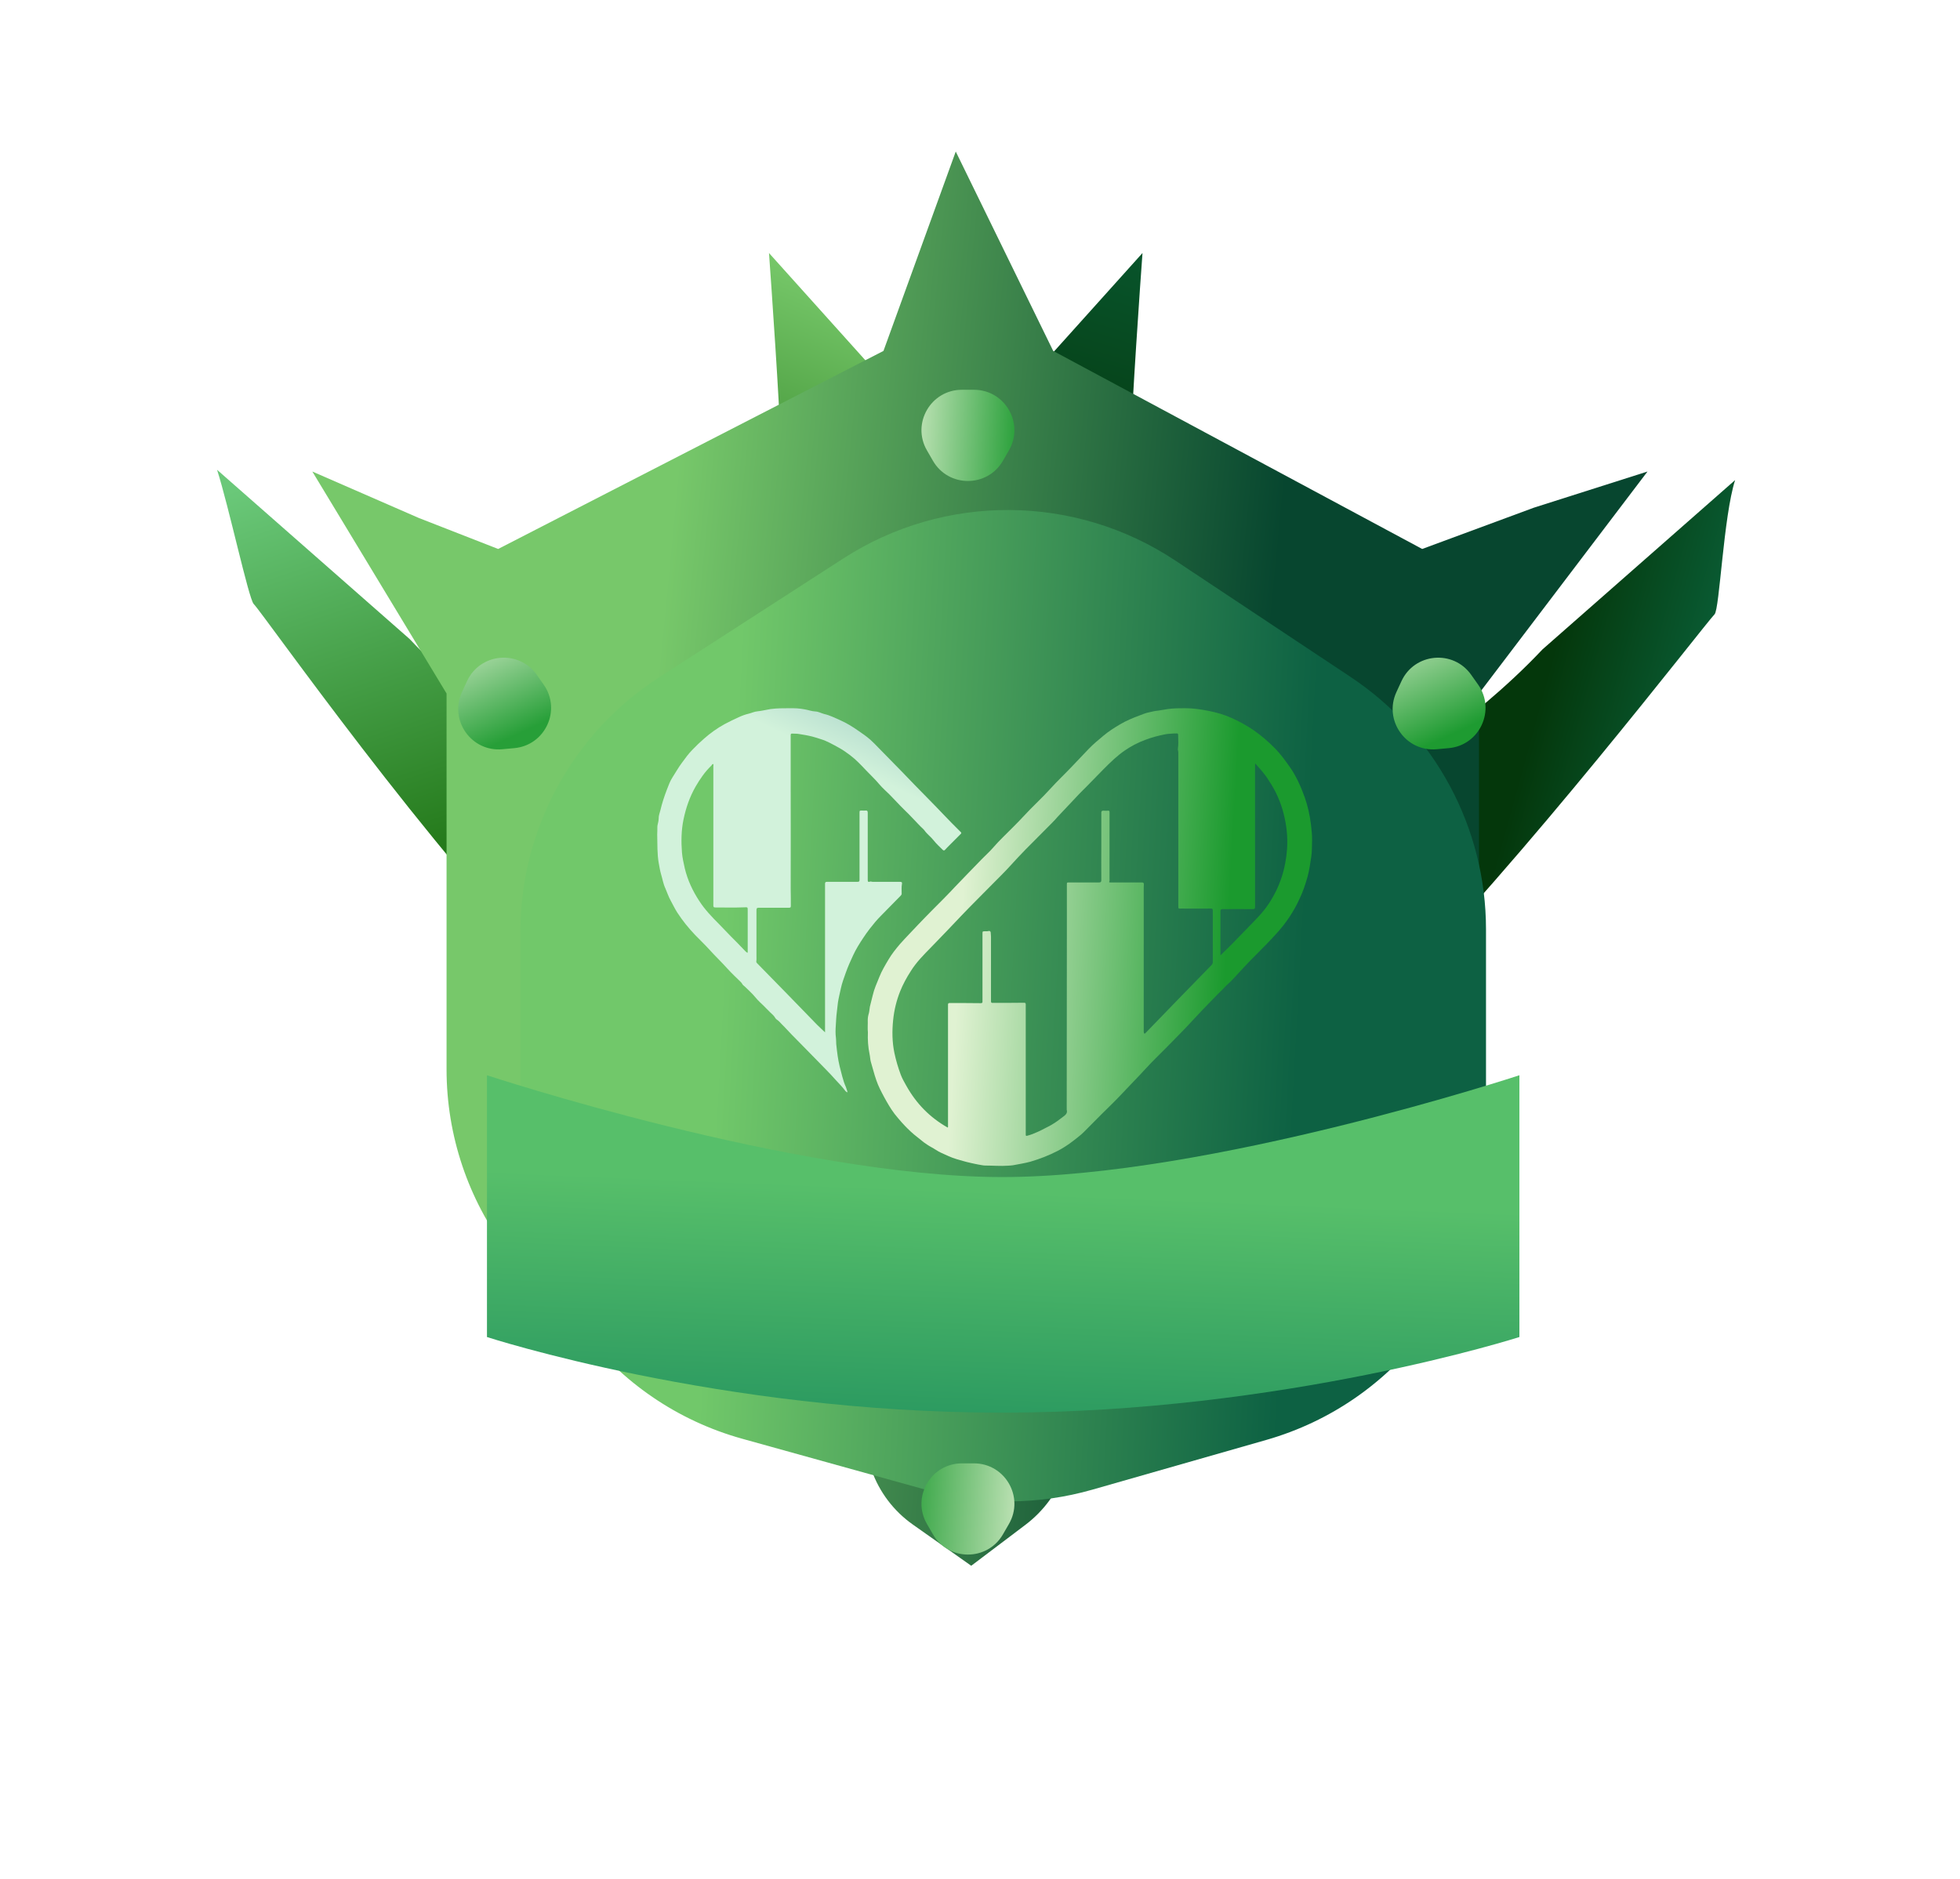 <svg width="97" height="93" viewBox="0 0 97 93" fill="none" xmlns="http://www.w3.org/2000/svg">
<g filter="url(#filter0_d_622_11174)">
<path d="M56.003 21.334C56.016 21.701 49.19 29.533 43.386 36.709C40.064 36.039 35.371 35.446 37.236 33.389C40.533 29.751 44.754 26.243 47.873 22.171L56.542 12.523C56.442 13.832 55.978 20.633 56.003 21.334Z" fill="url(#paint0_linear_622_11174)"/>
<path d="M38.595 21.334C38.582 21.701 45.409 29.533 51.213 36.709C54.535 36.039 59.228 35.446 57.362 33.389C54.065 29.751 49.844 26.243 46.725 22.171L38.057 12.523C38.156 13.832 38.62 20.633 38.595 21.334Z" fill="url(#paint1_linear_622_11174)"/>
<path d="M84.854 30.405C84.343 30.931 75.331 42.668 68.749 49.236C66.309 46.61 62.764 43.373 64.811 41.594C68.428 38.45 72.739 35.961 76.337 32.143L85.87 23.763C85.295 25.552 85.102 30.149 84.854 30.405Z" fill="url(#paint2_linear_622_11174)"/>
<path d="M12.555 29.894C13.066 30.42 21.281 42.158 27.863 48.725C30.303 46.099 33.848 42.862 31.802 41.084C28.184 37.94 23.873 35.45 20.276 31.632L10.742 23.252C11.318 25.041 12.307 29.639 12.555 29.894Z" fill="url(#paint3_linear_622_11174)"/>
<g filter="url(#filter1_d_622_11174)">
<path d="M73.195 57.02V38.325L81.534 27.339L75.912 29.128L70.384 31.172L52.122 21.369L47.3 11.5L43.723 21.369L24.654 31.172L20.73 29.639L15.457 27.339L22.1 38.325V56.925C22.1 63.56 26.46 69.408 32.819 71.301L39.475 73.283C41.181 73.791 42.541 75.084 43.133 76.763C43.517 77.85 44.229 78.791 45.171 79.456L48.066 81.5L50.749 79.472C51.645 78.795 52.324 77.872 52.705 76.816C53.323 75.101 54.713 73.777 56.456 73.242L62.592 71.361C68.893 69.428 73.195 63.61 73.195 57.02Z" fill="url(#paint4_linear_622_11174)"/>
</g>
<g filter="url(#filter2_i_622_11174)">
<path d="M39.738 26.641L30.619 32.526C26.339 35.289 23.754 40.035 23.754 45.129V55.762C23.754 62.499 28.246 68.41 34.737 70.214L43.915 72.765C46.58 73.505 49.397 73.495 52.056 72.734L60.666 70.272C67.104 68.431 71.542 62.546 71.542 55.85V45.002C71.542 39.978 69.026 35.287 64.841 32.507L56.172 26.749C51.203 23.448 44.75 23.405 39.738 26.641Z" fill="url(#paint5_linear_622_11174)"/>
</g>
<g filter="url(#filter3_d_622_11174)">
<path d="M41.952 49.093C41.931 48.903 41.952 48.698 41.945 48.486C41.945 48.38 41.966 48.26 42.001 48.147C42.029 48.041 42.029 47.928 42.05 47.829C42.092 47.639 42.148 47.455 42.191 47.264C42.261 46.953 42.394 46.664 42.514 46.367C42.633 46.064 42.801 45.781 42.97 45.498C43.131 45.223 43.328 44.976 43.538 44.729C43.833 44.397 44.149 44.079 44.451 43.754C44.661 43.528 44.879 43.316 45.089 43.097C45.496 42.688 45.91 42.278 46.303 41.854C46.725 41.409 47.153 40.978 47.581 40.533C47.77 40.336 47.981 40.152 48.163 39.94C48.465 39.587 48.809 39.276 49.132 38.944C49.314 38.761 49.497 38.577 49.672 38.386C50.093 37.927 50.557 37.511 50.978 37.045C51.329 36.656 51.715 36.296 52.073 35.915C52.346 35.625 52.62 35.343 52.887 35.06C53.118 34.82 53.371 34.615 53.624 34.403C53.876 34.191 54.15 34.022 54.431 33.852C54.733 33.676 55.062 33.535 55.392 33.414C55.54 33.365 55.68 33.294 55.828 33.266C55.954 33.245 56.073 33.203 56.2 33.188C56.396 33.167 56.586 33.125 56.782 33.097C57.077 33.054 57.379 33.054 57.673 33.054C58.052 33.054 58.424 33.111 58.789 33.181C59.196 33.259 59.589 33.372 59.961 33.541C60.326 33.704 60.684 33.902 61.021 34.128C61.407 34.396 61.765 34.7 62.095 35.039C62.39 35.335 62.628 35.674 62.867 36.013C63.169 36.458 63.386 36.953 63.569 37.461C63.723 37.899 63.822 38.344 63.878 38.803C63.906 39.065 63.941 39.326 63.934 39.594C63.927 39.87 63.934 40.145 63.892 40.42C63.843 40.738 63.8 41.063 63.716 41.374C63.611 41.755 63.485 42.13 63.316 42.483C63.028 43.118 62.649 43.683 62.179 44.199C61.856 44.559 61.512 44.905 61.175 45.244C60.832 45.583 60.502 45.936 60.179 46.29C60.038 46.445 59.898 46.6 59.737 46.734C59.645 46.819 59.561 46.918 59.477 47.003C59.414 47.066 59.351 47.123 59.288 47.187C58.937 47.554 58.579 47.907 58.235 48.281C58.045 48.486 57.856 48.691 57.666 48.889C57.343 49.221 57.021 49.553 56.691 49.884C56.361 50.216 56.024 50.541 55.708 50.887C55.273 51.361 54.817 51.82 54.375 52.293C54.094 52.589 53.792 52.872 53.504 53.161C53.217 53.451 52.929 53.741 52.641 54.03C52.48 54.193 52.29 54.327 52.115 54.468C51.869 54.659 51.609 54.828 51.336 54.969C50.908 55.188 50.458 55.365 49.995 55.499C49.714 55.577 49.42 55.619 49.132 55.676C49.055 55.69 48.971 55.69 48.893 55.697C48.514 55.725 48.135 55.69 47.756 55.69C47.644 55.69 47.532 55.655 47.419 55.641C47.286 55.619 47.153 55.584 47.019 55.556C46.788 55.506 46.563 55.436 46.339 55.372C46.072 55.294 45.819 55.167 45.566 55.054C45.398 54.977 45.251 54.864 45.089 54.779C44.956 54.708 44.837 54.623 44.717 54.539C44.556 54.412 44.394 54.284 44.24 54.157C44.023 53.974 43.819 53.769 43.629 53.557C43.51 53.416 43.384 53.282 43.272 53.133C43.075 52.872 42.914 52.589 42.759 52.307C42.612 52.032 42.464 51.756 42.366 51.459C42.261 51.163 42.191 50.859 42.099 50.562C42.064 50.442 42.064 50.308 42.036 50.181C41.959 49.821 41.938 49.468 41.952 49.093ZM45.903 53.811C45.925 53.776 45.917 53.748 45.917 53.719C45.917 53.395 45.917 53.07 45.917 52.752C45.917 51.078 45.917 49.411 45.917 47.737C45.917 47.681 45.925 47.646 45.995 47.646C46.507 47.646 47.019 47.646 47.532 47.653C47.602 47.653 47.63 47.639 47.623 47.561C47.623 46.904 47.623 46.24 47.623 45.583C47.623 45.124 47.623 44.672 47.623 44.213C47.623 44.1 47.623 44.1 47.742 44.093C47.805 44.093 47.876 44.1 47.939 44.079C47.974 44.072 48.023 44.093 48.03 44.15C48.03 44.22 48.044 44.284 48.044 44.347C48.044 45.414 48.044 46.48 48.044 47.554C48.044 47.624 48.065 47.646 48.135 47.639C48.648 47.639 49.16 47.639 49.672 47.632C49.742 47.632 49.764 47.646 49.764 47.716C49.764 49.63 49.764 51.544 49.764 53.451C49.764 53.684 49.764 53.924 49.764 54.157C49.764 54.214 49.778 54.235 49.841 54.214C49.925 54.186 50.009 54.171 50.086 54.136C50.234 54.073 50.388 54.016 50.536 53.938C50.704 53.847 50.88 53.769 51.048 53.67C51.252 53.55 51.434 53.416 51.623 53.267C51.736 53.183 51.841 53.098 51.792 52.928C51.792 52.921 51.792 52.914 51.792 52.9C51.792 50.082 51.799 47.257 51.799 44.439C51.799 43.556 51.799 42.673 51.799 41.791C51.799 41.678 51.799 41.678 51.911 41.678C52.403 41.678 52.901 41.678 53.392 41.678C53.476 41.678 53.504 41.649 53.504 41.565C53.497 40.986 53.504 40.399 53.504 39.82C53.504 39.291 53.504 38.761 53.504 38.231C53.504 38.146 53.532 38.125 53.61 38.125C53.687 38.132 53.764 38.132 53.834 38.125C53.897 38.118 53.911 38.146 53.911 38.203C53.911 39.305 53.911 40.406 53.911 41.515C53.911 41.55 53.919 41.586 53.904 41.614C53.876 41.678 53.911 41.678 53.954 41.678C54.08 41.678 54.213 41.678 54.34 41.678C54.733 41.678 55.126 41.678 55.512 41.678C55.582 41.678 55.61 41.699 55.61 41.77C55.603 41.861 55.603 41.96 55.603 42.052C55.603 44.383 55.603 46.706 55.603 49.037C55.603 49.065 55.603 49.086 55.61 49.115C55.631 49.171 55.645 49.178 55.687 49.136C55.771 49.044 55.855 48.959 55.94 48.874C56.389 48.408 56.845 47.942 57.294 47.476C57.849 46.904 58.403 46.332 58.965 45.76C59.007 45.718 59.021 45.668 59.021 45.611C59.021 44.764 59.021 43.909 59.021 43.062C59.021 42.991 59 42.97 58.93 42.97C58.438 42.977 57.947 42.97 57.456 42.97C57.322 42.97 57.315 42.998 57.315 42.836C57.315 40.307 57.315 37.772 57.315 35.244C57.315 35.18 57.287 35.123 57.294 35.06C57.329 34.855 57.308 34.643 57.308 34.438C57.308 34.297 57.301 34.297 57.168 34.304C57.147 34.304 57.119 34.304 57.098 34.304C56.95 34.318 56.803 34.318 56.656 34.347C56.333 34.41 56.01 34.495 55.694 34.615C55.329 34.749 54.985 34.926 54.669 35.145C54.276 35.413 53.932 35.752 53.596 36.091C53.308 36.381 53.034 36.67 52.746 36.96C52.627 37.08 52.508 37.193 52.395 37.313C52.044 37.68 51.694 38.054 51.343 38.429C51.258 38.521 51.174 38.627 51.083 38.711C50.894 38.895 50.718 39.086 50.529 39.269C50.016 39.778 49.504 40.293 49.02 40.83C48.732 41.148 48.43 41.445 48.128 41.748C47.623 42.264 47.104 42.772 46.605 43.295C46.1 43.825 45.602 44.354 45.089 44.877C44.724 45.251 44.352 45.619 44.072 46.071C43.868 46.388 43.686 46.72 43.545 47.074C43.363 47.533 43.25 48.006 43.201 48.493C43.145 49.037 43.152 49.581 43.264 50.117C43.342 50.485 43.447 50.845 43.58 51.198C43.651 51.389 43.756 51.565 43.854 51.742C44.352 52.632 45.026 53.317 45.903 53.811ZM61.119 35.787C61.112 35.83 61.112 35.851 61.112 35.872C61.112 37.002 61.112 38.125 61.112 39.255C61.112 40.463 61.112 41.671 61.112 42.885C61.112 42.963 61.098 42.998 61.007 42.998C60.502 42.991 60.003 42.998 59.498 42.998C59.421 42.998 59.4 43.027 59.4 43.097C59.4 43.789 59.4 44.489 59.4 45.181C59.4 45.216 59.4 45.251 59.4 45.287C59.582 45.11 59.758 44.941 59.933 44.764C60.221 44.467 60.509 44.171 60.797 43.874C61.148 43.514 61.505 43.161 61.786 42.737C62.341 41.904 62.635 40.978 62.699 39.983C62.734 39.411 62.67 38.846 62.53 38.288C62.383 37.701 62.144 37.158 61.807 36.656C61.618 36.338 61.379 36.077 61.119 35.787Z" fill="url(#paint6_linear_622_11174)"/>
</g>
<g filter="url(#filter4_d_622_11174)">
<path d="M40.943 52.07C40.866 52.042 40.824 51.986 40.789 51.937C40.663 51.769 40.51 51.621 40.37 51.467C40.202 51.278 40.027 51.088 39.845 50.906C39.495 50.548 39.145 50.19 38.795 49.833C38.592 49.622 38.389 49.419 38.187 49.215C38.019 49.047 37.865 48.864 37.697 48.703C37.62 48.626 37.55 48.535 37.452 48.472C37.368 48.423 37.34 48.317 37.263 48.247C37.039 48.044 36.843 47.819 36.619 47.616C36.444 47.455 36.304 47.251 36.129 47.09C36.017 46.992 35.919 46.873 35.801 46.781C35.745 46.746 35.724 46.669 35.675 46.62C35.444 46.395 35.213 46.178 34.996 45.94C34.702 45.61 34.38 45.308 34.086 44.979C33.869 44.74 33.632 44.516 33.408 44.284C33.079 43.941 32.778 43.569 32.519 43.169C32.393 42.972 32.295 42.762 32.183 42.559C32.078 42.369 32.015 42.166 31.931 41.976C31.819 41.738 31.784 41.485 31.707 41.24C31.658 41.072 31.637 40.896 31.602 40.728C31.518 40.258 31.539 39.788 31.525 39.311C31.525 39.185 31.539 39.059 31.532 38.932C31.532 38.834 31.574 38.729 31.588 38.624C31.602 38.56 31.595 38.49 31.602 38.427C31.616 38.322 31.651 38.224 31.679 38.119C31.763 37.761 31.875 37.417 32.008 37.073C32.085 36.87 32.162 36.66 32.281 36.477C32.435 36.239 32.575 35.986 32.743 35.762C32.911 35.53 33.079 35.299 33.282 35.095C33.457 34.913 33.639 34.738 33.834 34.569C34.149 34.289 34.492 34.043 34.863 33.84C35.087 33.721 35.318 33.608 35.549 33.503C35.717 33.426 35.885 33.363 36.066 33.321C36.206 33.286 36.332 33.222 36.479 33.209C36.703 33.188 36.913 33.131 37.13 33.096C37.445 33.054 37.76 33.054 38.075 33.054C38.2 33.054 38.327 33.054 38.445 33.061C38.571 33.068 38.697 33.089 38.823 33.11C38.998 33.138 39.173 33.209 39.355 33.215C39.516 33.222 39.649 33.307 39.796 33.342C40.076 33.405 40.328 33.538 40.587 33.65C40.901 33.791 41.188 33.966 41.468 34.163C41.671 34.303 41.881 34.443 42.07 34.611C42.203 34.731 42.329 34.857 42.448 34.983C42.84 35.383 43.231 35.783 43.623 36.183C44.05 36.624 44.477 37.073 44.911 37.508C45.442 38.041 45.953 38.602 46.492 39.129C46.513 39.15 46.534 39.171 46.555 39.192C46.583 39.22 46.576 39.248 46.548 39.276C46.352 39.472 46.163 39.662 45.967 39.858C45.904 39.928 45.827 39.991 45.771 40.062C45.722 40.118 45.687 40.09 45.652 40.062C45.498 39.907 45.331 39.76 45.197 39.585C45.058 39.409 44.876 39.283 44.75 39.101C44.694 39.023 44.61 38.967 44.547 38.897C44.281 38.624 44.022 38.336 43.749 38.077C43.504 37.838 43.273 37.578 43.029 37.333C42.861 37.165 42.679 37.01 42.525 36.828C42.315 36.575 42.077 36.358 41.853 36.12C41.608 35.86 41.363 35.6 41.076 35.383C40.908 35.257 40.733 35.13 40.544 35.025C40.391 34.934 40.23 34.857 40.076 34.773C39.929 34.696 39.775 34.632 39.614 34.583C39.481 34.541 39.341 34.492 39.201 34.457C38.984 34.401 38.767 34.366 38.55 34.331C38.438 34.31 38.327 34.317 38.215 34.31C38.145 34.303 38.131 34.331 38.131 34.394C38.131 34.611 38.131 34.829 38.131 35.039C38.131 35.72 38.131 36.4 38.131 37.08C38.131 38.715 38.138 40.356 38.131 41.99C38.131 42.271 38.145 42.552 38.138 42.839C38.138 42.895 38.131 42.93 38.054 42.93C37.55 42.93 37.046 42.93 36.542 42.93C36.458 42.93 36.437 42.959 36.437 43.064C36.437 43.814 36.437 44.558 36.437 45.308C36.437 45.4 36.444 45.491 36.43 45.582C36.423 45.617 36.437 45.638 36.458 45.666C36.934 46.15 37.41 46.634 37.886 47.125C38.403 47.658 38.921 48.191 39.439 48.724C39.565 48.85 39.698 48.97 39.831 49.096C39.831 48.886 39.831 48.668 39.831 48.451C39.831 46.213 39.831 43.983 39.831 41.745C39.831 41.668 39.859 41.647 39.929 41.647C40.433 41.647 40.936 41.647 41.44 41.647C41.524 41.647 41.538 41.619 41.538 41.542C41.538 40.44 41.538 39.346 41.538 38.245C41.538 38.119 41.538 38.119 41.664 38.119C41.72 38.119 41.783 38.126 41.839 38.119C41.916 38.111 41.944 38.14 41.944 38.224C41.944 38.624 41.944 39.023 41.944 39.423C41.944 40.139 41.944 40.847 41.944 41.563C41.944 41.64 41.972 41.668 42.042 41.64C42.091 41.619 42.14 41.647 42.182 41.647C42.637 41.647 43.084 41.647 43.539 41.647C43.616 41.647 43.658 41.668 43.637 41.752C43.609 41.913 43.623 42.075 43.623 42.229C43.623 42.271 43.609 42.299 43.581 42.327C43.42 42.481 43.28 42.643 43.119 42.797C42.944 42.972 42.77 43.148 42.595 43.33C42.399 43.527 42.224 43.737 42.056 43.955C41.937 44.109 41.825 44.263 41.72 44.425C41.538 44.698 41.363 44.979 41.223 45.28C41.09 45.561 40.964 45.848 40.859 46.143C40.768 46.403 40.67 46.655 40.614 46.922C40.566 47.16 40.502 47.392 40.468 47.63C40.447 47.791 40.433 47.953 40.412 48.114C40.384 48.331 40.377 48.542 40.363 48.759C40.349 48.963 40.342 49.166 40.37 49.37C40.384 49.468 40.377 49.573 40.384 49.671C40.405 49.868 40.426 50.064 40.454 50.253C40.502 50.604 40.593 50.948 40.684 51.285C40.733 51.467 40.789 51.642 40.866 51.811C40.887 51.895 40.929 51.972 40.943 52.07ZM35.996 45.161C35.996 45.147 36.004 45.14 36.004 45.133C36.004 44.446 36.004 43.758 36.004 43.071C36.004 42.895 36.004 42.902 35.836 42.909C35.353 42.93 34.877 42.916 34.394 42.916C34.331 42.916 34.303 42.895 34.303 42.825C34.303 40.532 34.303 38.231 34.303 35.937C34.303 35.895 34.324 35.832 34.289 35.818C34.254 35.804 34.233 35.867 34.205 35.895C33.89 36.197 33.645 36.554 33.429 36.926C33.135 37.438 32.946 37.985 32.827 38.56C32.715 39.101 32.708 39.648 32.75 40.195C32.771 40.461 32.834 40.721 32.89 40.98C33.03 41.563 33.282 42.103 33.611 42.601C33.883 43.022 34.226 43.379 34.583 43.737C34.779 43.941 34.975 44.144 35.171 44.347C35.409 44.586 35.647 44.824 35.877 45.07C35.913 45.105 35.947 45.14 35.996 45.161Z" fill="url(#paint7_linear_622_11174)"/>
</g>
<g filter="url(#filter5_d_622_11174)">
<path d="M22.1 65.178C22.1 65.178 33.6 68.921 47.559 68.921C61.518 68.921 73.195 65.178 73.195 65.178V52.221C73.195 52.221 57.854 57.273 47.559 57.26C37.331 57.246 22.1 52.221 22.1 52.221V65.178Z" fill="url(#paint8_linear_622_11174)"/>
</g>
<g filter="url(#filter6_d_622_11174)">
<path d="M49.635 22.807C48.865 24.14 46.941 24.14 46.171 22.807L45.874 22.292C45.104 20.959 46.066 19.292 47.606 19.292L48.2 19.292C49.74 19.292 50.702 20.959 49.932 22.292L49.635 22.807Z" fill="url(#paint9_linear_622_11174)"/>
</g>
<g filter="url(#filter7_d_622_11174)">
<path d="M49.635 75.945C48.865 77.279 46.941 77.279 46.171 75.945L45.874 75.431C45.104 74.097 46.066 72.431 47.606 72.431L48.2 72.431C49.74 72.431 50.702 74.097 49.932 75.431L49.635 75.945Z" fill="url(#paint10_linear_622_11174)"/>
</g>
<g filter="url(#filter8_d_622_11174)">
<path d="M73.151 33.885C74.038 35.143 73.232 36.89 71.699 37.03L71.107 37.084C69.574 37.224 68.464 35.652 69.109 34.254L69.358 33.715C70.004 32.317 71.92 32.142 72.808 33.4L73.151 33.885Z" fill="url(#paint11_linear_622_11174)"/>
</g>
<g filter="url(#filter9_d_622_11174)">
<path d="M26.905 33.885C27.793 35.143 26.987 36.89 25.453 37.03L24.862 37.084C23.329 37.224 22.219 35.652 22.864 34.254L23.113 33.715C23.758 32.317 25.675 32.142 26.563 33.4L26.905 33.885Z" fill="url(#paint12_linear_622_11174)"/>
</g>
</g>
<defs>
<filter id="filter0_d_622_11174" x="0.142" y="0.9" width="96.328" height="91.2" filterUnits="userSpaceOnUse" color-interpolation-filters="sRGB">
<feFlood flood-opacity="0" result="BackgroundImageFix"/>
<feColorMatrix in="SourceAlpha" type="matrix" values="0 0 0 0 0 0 0 0 0 0 0 0 0 0 0 0 0 0 127 0" result="hardAlpha"/>
<feOffset/>
<feGaussianBlur stdDeviation="5.3"/>
<feComposite in2="hardAlpha" operator="out"/>
<feColorMatrix type="matrix" values="0 0 0 0 0.232 0 0 0 0 0.662 0 0 0 0 0.347 0 0 0 0.25 0"/>
<feBlend mode="normal" in2="BackgroundImageFix" result="effect1_dropShadow_622_11174"/>
<feBlend mode="normal" in="SourceGraphic" in2="effect1_dropShadow_622_11174" result="shape"/>
</filter>
<filter id="filter1_d_622_11174" x="10.357" y="2.4" width="76.276" height="80.2" filterUnits="userSpaceOnUse" color-interpolation-filters="sRGB">
<feFlood flood-opacity="0" result="BackgroundImageFix"/>
<feColorMatrix in="SourceAlpha" type="matrix" values="0 0 0 0 0 0 0 0 0 0 0 0 0 0 0 0 0 0 127 0" result="hardAlpha"/>
<feOffset dy="-4"/>
<feGaussianBlur stdDeviation="2.55"/>
<feComposite in2="hardAlpha" operator="out"/>
<feColorMatrix type="matrix" values="0 0 0 0 0 0 0 0 0 0 0 0 0 0 0 0 0 0 0.25 0"/>
<feBlend mode="normal" in2="BackgroundImageFix" result="effect1_dropShadow_622_11174"/>
<feBlend mode="normal" in="SourceGraphic" in2="effect1_dropShadow_622_11174" result="shape"/>
</filter>
<filter id="filter2_i_622_11174" x="23.754" y="24.243" width="49.788" height="50.069" filterUnits="userSpaceOnUse" color-interpolation-filters="sRGB">
<feFlood flood-opacity="0" result="BackgroundImageFix"/>
<feBlend mode="normal" in="SourceGraphic" in2="BackgroundImageFix" result="shape"/>
<feColorMatrix in="SourceAlpha" type="matrix" values="0 0 0 0 0 0 0 0 0 0 0 0 0 0 0 0 0 0 127 0" result="hardAlpha"/>
<feOffset dx="2" dy="1"/>
<feGaussianBlur stdDeviation="1"/>
<feComposite in2="hardAlpha" operator="arithmetic" k2="-1" k3="1"/>
<feColorMatrix type="matrix" values="0 0 0 0 0 0 0 0 0 0 0 0 0 0 0 0 0 0 0.25 0"/>
<feBlend mode="normal" in2="shape" result="effect1_innerShadow_622_11174"/>
</filter>
<filter id="filter3_d_622_11174" x="41.342" y="33.054" width="25.192" height="26.254" filterUnits="userSpaceOnUse" color-interpolation-filters="sRGB">
<feFlood flood-opacity="0" result="BackgroundImageFix"/>
<feColorMatrix in="SourceAlpha" type="matrix" values="0 0 0 0 0 0 0 0 0 0 0 0 0 0 0 0 0 0 127 0" result="hardAlpha"/>
<feOffset dx="1" dy="2"/>
<feGaussianBlur stdDeviation="0.8"/>
<feComposite in2="hardAlpha" operator="out"/>
<feColorMatrix type="matrix" values="0 0 0 0 0 0 0 0 0 0 0 0 0 0 0 0 0 0 0.25 0"/>
<feBlend mode="normal" in2="BackgroundImageFix" result="effect1_dropShadow_622_11174"/>
<feBlend mode="normal" in="SourceGraphic" in2="effect1_dropShadow_622_11174" result="shape"/>
</filter>
<filter id="filter4_d_622_11174" x="30.925" y="33.054" width="18.247" height="22.616" filterUnits="userSpaceOnUse" color-interpolation-filters="sRGB">
<feFlood flood-opacity="0" result="BackgroundImageFix"/>
<feColorMatrix in="SourceAlpha" type="matrix" values="0 0 0 0 0 0 0 0 0 0 0 0 0 0 0 0 0 0 127 0" result="hardAlpha"/>
<feOffset dx="1" dy="2"/>
<feGaussianBlur stdDeviation="0.8"/>
<feComposite in2="hardAlpha" operator="out"/>
<feColorMatrix type="matrix" values="0 0 0 0 0 0 0 0 0 0 0 0 0 0 0 0 0 0 0.25 0"/>
<feBlend mode="normal" in2="BackgroundImageFix" result="effect1_dropShadow_622_11174"/>
<feBlend mode="normal" in="SourceGraphic" in2="effect1_dropShadow_622_11174" result="shape"/>
</filter>
<filter id="filter5_d_622_11174" x="22.1" y="51.92" width="54.395" height="19.301" filterUnits="userSpaceOnUse" color-interpolation-filters="sRGB">
<feFlood flood-opacity="0" result="BackgroundImageFix"/>
<feColorMatrix in="SourceAlpha" type="matrix" values="0 0 0 0 0 0 0 0 0 0 0 0 0 0 0 0 0 0 127 0" result="hardAlpha"/>
<feOffset dx="2" dy="1"/>
<feGaussianBlur stdDeviation="0.65"/>
<feComposite in2="hardAlpha" operator="out"/>
<feColorMatrix type="matrix" values="0 0 0 0 0 0 0 0 0 0 0 0 0 0 0 0 0 0 0.25 0"/>
<feBlend mode="normal" in2="BackgroundImageFix" result="effect1_dropShadow_622_11174"/>
<feBlend mode="normal" in="SourceGraphic" in2="effect1_dropShadow_622_11174" result="shape"/>
</filter>
<filter id="filter6_d_622_11174" x="39.303" y="12.992" width="17.201" height="17.115" filterUnits="userSpaceOnUse" color-interpolation-filters="sRGB">
<feFlood flood-opacity="0" result="BackgroundImageFix"/>
<feColorMatrix in="SourceAlpha" type="matrix" values="0 0 0 0 0 0 0 0 0 0 0 0 0 0 0 0 0 0 127 0" result="hardAlpha"/>
<feOffset/>
<feGaussianBlur stdDeviation="3.15"/>
<feComposite in2="hardAlpha" operator="out"/>
<feColorMatrix type="matrix" values="0 0 0 0 1 0 0 0 0 1 0 0 0 0 1 0 0 0 0.25 0"/>
<feBlend mode="normal" in2="BackgroundImageFix" result="effect1_dropShadow_622_11174"/>
<feBlend mode="normal" in="SourceGraphic" in2="effect1_dropShadow_622_11174" result="shape"/>
</filter>
<filter id="filter7_d_622_11174" x="39.303" y="66.131" width="17.201" height="17.115" filterUnits="userSpaceOnUse" color-interpolation-filters="sRGB">
<feFlood flood-opacity="0" result="BackgroundImageFix"/>
<feColorMatrix in="SourceAlpha" type="matrix" values="0 0 0 0 0 0 0 0 0 0 0 0 0 0 0 0 0 0 127 0" result="hardAlpha"/>
<feOffset/>
<feGaussianBlur stdDeviation="3.15"/>
<feComposite in2="hardAlpha" operator="out"/>
<feColorMatrix type="matrix" values="0 0 0 0 1 0 0 0 0 1 0 0 0 0 1 0 0 0 0.25 0"/>
<feBlend mode="normal" in2="BackgroundImageFix" result="effect1_dropShadow_622_11174"/>
<feBlend mode="normal" in="SourceGraphic" in2="effect1_dropShadow_622_11174" result="shape"/>
</filter>
<filter id="filter8_d_622_11174" x="62.622" y="26.253" width="17.198" height="17.14" filterUnits="userSpaceOnUse" color-interpolation-filters="sRGB">
<feFlood flood-opacity="0" result="BackgroundImageFix"/>
<feColorMatrix in="SourceAlpha" type="matrix" values="0 0 0 0 0 0 0 0 0 0 0 0 0 0 0 0 0 0 127 0" result="hardAlpha"/>
<feOffset/>
<feGaussianBlur stdDeviation="3.15"/>
<feComposite in2="hardAlpha" operator="out"/>
<feColorMatrix type="matrix" values="0 0 0 0 1 0 0 0 0 1 0 0 0 0 1 0 0 0 0.25 0"/>
<feBlend mode="normal" in2="BackgroundImageFix" result="effect1_dropShadow_622_11174"/>
<feBlend mode="normal" in="SourceGraphic" in2="effect1_dropShadow_622_11174" result="shape"/>
</filter>
<filter id="filter9_d_622_11174" x="16.377" y="26.253" width="17.198" height="17.14" filterUnits="userSpaceOnUse" color-interpolation-filters="sRGB">
<feFlood flood-opacity="0" result="BackgroundImageFix"/>
<feColorMatrix in="SourceAlpha" type="matrix" values="0 0 0 0 0 0 0 0 0 0 0 0 0 0 0 0 0 0 127 0" result="hardAlpha"/>
<feOffset/>
<feGaussianBlur stdDeviation="3.15"/>
<feComposite in2="hardAlpha" operator="out"/>
<feColorMatrix type="matrix" values="0 0 0 0 1 0 0 0 0 1 0 0 0 0 1 0 0 0 0.25 0"/>
<feBlend mode="normal" in2="BackgroundImageFix" result="effect1_dropShadow_622_11174"/>
<feBlend mode="normal" in="SourceGraphic" in2="effect1_dropShadow_622_11174" result="shape"/>
</filter>
<linearGradient id="paint0_linear_622_11174" x1="55.475" y1="12.522" x2="51.387" y2="25.807" gradientUnits="userSpaceOnUse">
<stop stop-color="#08542B"/>
<stop offset="1" stop-color="#04340A"/>
</linearGradient>
<linearGradient id="paint1_linear_622_11174" x1="50.342" y1="17.558" x2="43.746" y2="33.649" gradientUnits="userSpaceOnUse">
<stop stop-color="#77C86A"/>
<stop offset="1" stop-color="#207316"/>
</linearGradient>
<linearGradient id="paint2_linear_622_11174" x1="91.241" y1="27.084" x2="79.233" y2="23.763" gradientUnits="userSpaceOnUse">
<stop stop-color="#0D744F"/>
<stop offset="1" stop-color="#04370B"/>
</linearGradient>
<linearGradient id="paint3_linear_622_11174" x1="14.599" y1="23.252" x2="21.241" y2="43.179" gradientUnits="userSpaceOnUse">
<stop stop-color="#6AC879"/>
<stop offset="1" stop-color="#217616"/>
</linearGradient>
<linearGradient id="paint4_linear_622_11174" x1="34.273" y1="19.164" x2="64.199" y2="22.062" gradientUnits="userSpaceOnUse">
<stop stop-color="#77C86A"/>
<stop offset="1" stop-color="#07462F"/>
</linearGradient>
<linearGradient id="paint5_linear_622_11174" x1="35.139" y1="21.314" x2="63.764" y2="22.864" gradientUnits="userSpaceOnUse">
<stop stop-color="#71C86A"/>
<stop offset="1" stop-color="#0D6143"/>
</linearGradient>
<linearGradient id="paint6_linear_622_11174" x1="47.182" y1="33.054" x2="60.35" y2="33.816" gradientUnits="userSpaceOnUse">
<stop stop-color="#E0F2D2"/>
<stop offset="1" stop-color="#1B9A2E"/>
</linearGradient>
<linearGradient id="paint7_linear_622_11174" x1="35.11" y1="33.054" x2="42.087" y2="18.58" gradientUnits="userSpaceOnUse">
<stop stop-color="#D2F2DB"/>
<stop offset="1" stop-color="#1C6A8B"/>
<stop offset="1" stop-color="#1A6889"/>
<stop offset="1" stop-color="#216F91"/>
<stop offset="1" stop-color="#0A8593"/>
</linearGradient>
<linearGradient id="paint8_linear_622_11174" x1="47.81" y1="70.004" x2="48.308" y2="57.93" gradientUnits="userSpaceOnUse">
<stop stop-color="#299860"/>
<stop offset="0.995" stop-color="#57BF6A"/>
</linearGradient>
<linearGradient id="paint9_linear_622_11174" x1="50.177" y1="25.807" x2="44.977" y2="25.497" gradientUnits="userSpaceOnUse">
<stop offset="0" stop-color="#279F38"/>
<stop offset="1" stop-color="#C1E4B8"/>
</linearGradient>
<linearGradient id="paint10_linear_622_11174" x1="50.177" y1="78.945" x2="44.977" y2="78.635" gradientUnits="userSpaceOnUse">
<stop offset="0" stop-color="#C0E3B7"/>
<stop offset="1" stop-color="#38A646"/>
</linearGradient>
<linearGradient id="paint11_linear_622_11174" x1="73.913" y1="28.374" x2="76.578" y2="34.182" gradientUnits="userSpaceOnUse">
<stop stop-color="#D4ECC8"/>
<stop offset="1" stop-color="#1E9B31"/>
</linearGradient>
<linearGradient id="paint12_linear_622_11174" x1="27.668" y1="28.374" x2="30.332" y2="34.182" gradientUnits="userSpaceOnUse">
<stop stop-color="#E0F2D2"/>
<stop offset="1" stop-color="#279F38"/>
</linearGradient>
</defs>
</svg>
